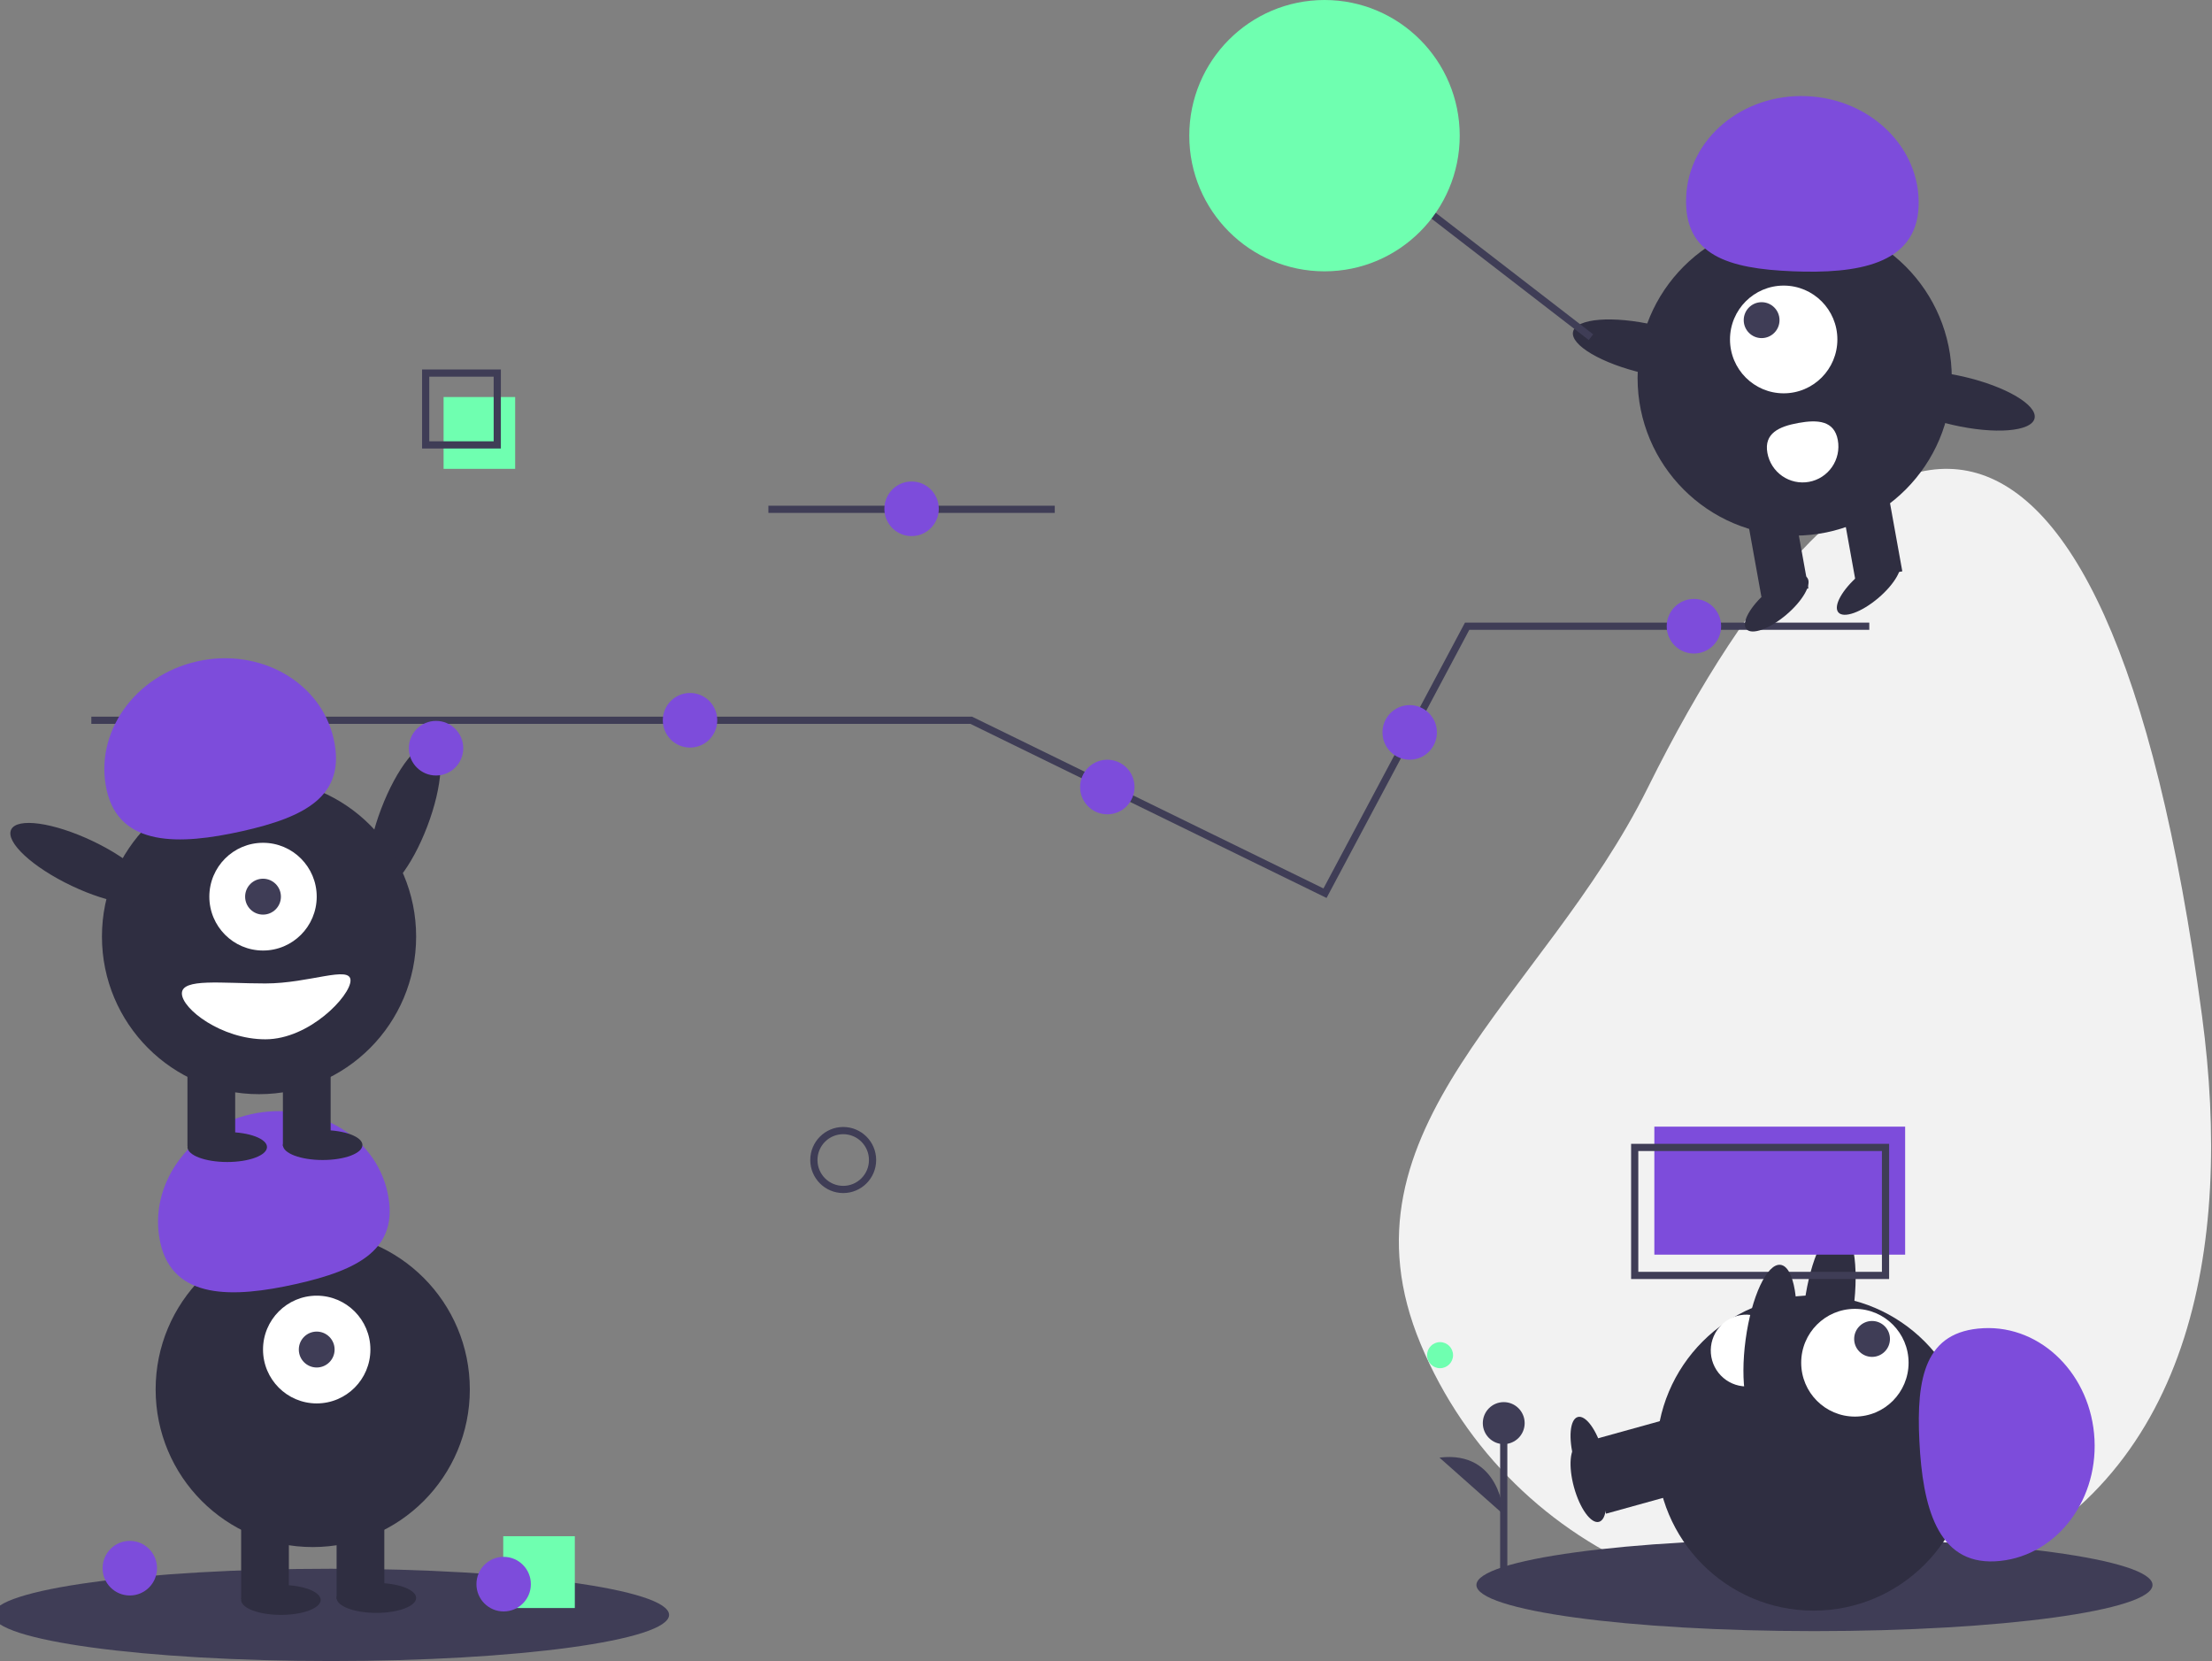 <svg width="614" height="461" viewBox="0 0 614 461" fill="none" xmlns="http://www.w3.org/2000/svg">
<rect x="0" y="0" width="614" height="461" fill="#808080" stroke="none"/>
<g clip-path="url(#clip0)">
<path d="M213.293 141.352H292.777" stroke="#3F3D56" stroke-width="2" stroke-miterlimit="10"/>
<path d="M118.603 229.351C122.902 218.068 123.525 207.824 119.994 206.47C116.463 205.116 110.115 213.165 105.816 224.448C101.517 235.732 100.894 245.976 104.425 247.33C107.956 248.684 114.304 240.635 118.603 229.351Z" fill="#2F2E41"/>
<path d="M611.224 281.908C619.871 346.464 608.096 411.091 548.206 436.257C488.316 461.422 419.429 433.119 394.343 373.04C369.256 312.961 428.446 277.013 457.36 218.691C516.077 100.256 584.371 81.428 611.224 281.908Z" fill="#F2F2F2"/>
<path d="M503.654 452.694C555.477 452.694 597.488 446.961 597.488 439.889C597.488 432.816 555.477 427.083 503.654 427.083C451.83 427.083 409.819 432.816 409.819 439.889C409.819 446.961 451.83 452.694 503.654 452.694Z" fill="#3F3D56"/>
<path d="M442.268 407.297L445.798 420.106L468.674 413.762L465.145 400.953L442.268 407.297Z" fill="#2F2E41"/>
<path d="M443.845 422.371C446.049 421.76 446.518 416.485 444.894 410.59C443.269 404.695 440.166 400.412 437.962 401.023C435.759 401.634 435.289 406.908 436.913 412.803C438.538 418.698 441.641 422.982 443.845 422.371Z" fill="#2F2E41"/>
<path d="M514.475 363.244C516.093 351.274 514.367 341.157 510.621 340.648C506.875 340.139 502.528 349.429 500.91 361.399C499.293 373.369 501.019 383.486 504.764 383.995C508.51 384.504 512.858 375.214 514.475 363.244Z" fill="#2F2E41"/>
<path d="M503.424 447.011C527.507 447.011 547.03 427.426 547.03 403.268C547.03 379.109 527.507 359.524 503.424 359.524C479.342 359.524 459.819 379.109 459.819 403.268C459.819 427.426 479.342 447.011 503.424 447.011Z" fill="#2F2E41"/>
<path d="M442.268 399.545L445.798 412.354L468.674 406.01L465.145 393.201L442.268 399.545Z" fill="#2F2E41"/>
<path d="M443.845 414.619C446.049 414.008 446.518 408.733 444.894 402.838C443.269 396.943 440.166 392.66 437.962 393.271C435.759 393.882 435.289 399.156 436.913 405.051C438.538 410.946 441.641 415.23 443.845 414.619Z" fill="#2F2E41"/>
<path d="M514.875 393.159C523.105 393.159 529.778 386.465 529.778 378.209C529.778 369.952 523.105 363.258 514.875 363.258C506.644 363.258 499.971 369.952 499.971 378.209C499.971 386.465 506.644 393.159 514.875 393.159Z" fill="white"/>
<path d="M519.641 376.588C522.384 376.588 524.608 374.357 524.608 371.605C524.608 368.852 522.384 366.621 519.641 366.621C516.897 366.621 514.673 368.852 514.673 371.605C514.673 374.357 516.897 376.588 519.641 376.588Z" fill="#3F3D56"/>
<path d="M553.78 433.328C569.917 432.517 582.276 417.376 581.384 399.509C580.493 381.642 566.689 367.814 550.552 368.624C534.416 369.435 531.884 382.142 532.775 400.009C533.666 417.876 537.644 434.138 553.78 433.328Z" fill="#7D4CDB"/>
<path d="M485.603 384.76C482.977 384.972 480.374 384.13 478.367 382.417C476.36 380.705 475.113 378.263 474.901 375.629C474.688 372.995 475.528 370.384 477.234 368.37C478.94 366.356 481.374 365.105 484 364.891C489.469 364.447 490.961 368.803 491.403 374.289C491.846 379.776 491.072 384.316 485.603 384.76Z" fill="white"/>
<path d="M25.351 199.904H269.594L307.461 218.41L367.795 247.896L407.243 173.803H518.873" stroke="#3F3D56" stroke-width="2" stroke-miterlimit="10"/>
<path d="M121.034 215.234C125.206 215.234 128.588 211.841 128.588 207.656C128.588 203.471 125.206 200.078 121.034 200.078C116.862 200.078 113.48 203.471 113.48 207.656C113.48 211.841 116.862 215.234 121.034 215.234Z" fill="#7D4CDB"/>
<path d="M191.537 207.482C195.709 207.482 199.091 204.089 199.091 199.904C199.091 195.719 195.709 192.326 191.537 192.326C187.365 192.326 183.983 195.719 183.983 199.904C183.983 204.089 187.365 207.482 191.537 207.482Z" fill="#7D4CDB"/>
<path d="M307.364 226.005C311.536 226.005 314.918 222.612 314.918 218.427C314.918 214.242 311.536 210.85 307.364 210.85C303.192 210.85 299.81 214.242 299.81 218.427C299.81 222.612 303.192 226.005 307.364 226.005Z" fill="#7D4CDB"/>
<path d="M470.193 181.381C474.364 181.381 477.746 177.988 477.746 173.803C477.746 169.618 474.364 166.225 470.193 166.225C466.021 166.225 462.639 169.618 462.639 173.803C462.639 177.988 466.021 181.381 470.193 181.381Z" fill="#7D4CDB"/>
<path d="M391.296 210.85C395.468 210.85 398.85 207.457 398.85 203.272C398.85 199.087 395.468 195.694 391.296 195.694C387.124 195.694 383.742 199.087 383.742 203.272C383.742 207.457 387.124 210.85 391.296 210.85Z" fill="#7D4CDB"/>
<path d="M234.058 330.121C238.556 330.121 242.202 326.463 242.202 321.95C242.202 317.438 238.556 313.78 234.058 313.78C229.56 313.78 225.913 317.438 225.913 321.95C225.913 326.463 229.56 330.121 234.058 330.121Z" stroke="#3F3D56" stroke-width="2" stroke-miterlimit="10"/>
<path d="M91.884 461C143.707 461 185.719 455.267 185.719 448.194C185.719 441.122 143.707 435.388 91.884 435.388C40.06 435.388 -1.951 441.122 -1.951 448.194C-1.951 455.267 40.06 461 91.884 461Z" fill="#3F3D56"/>
<path d="M86.808 429.368C110.891 429.368 130.414 409.783 130.414 385.625C130.414 361.466 110.891 341.882 86.808 341.882C62.725 341.882 43.202 361.466 43.202 385.625C43.202 409.783 62.725 429.368 86.808 429.368Z" fill="#2F2E41"/>
<path d="M80.184 419.955H66.937V443.765H80.184V419.955Z" fill="#2F2E41"/>
<path d="M106.679 419.955H93.432V443.765H106.679V419.955Z" fill="#2F2E41"/>
<path d="M77.977 448.194C84.073 448.194 89.016 446.335 89.016 444.041C89.016 441.748 84.073 439.889 77.977 439.889C71.88 439.889 66.937 441.748 66.937 444.041C66.937 446.335 71.88 448.194 77.977 448.194Z" fill="#2F2E41"/>
<path d="M104.471 447.64C110.568 447.64 115.511 445.781 115.511 443.488C115.511 441.194 110.568 439.335 104.471 439.335C98.374 439.335 93.432 441.194 93.432 443.488C93.432 445.781 98.374 447.64 104.471 447.64Z" fill="#2F2E41"/>
<path d="M87.912 389.501C96.143 389.501 102.815 382.807 102.815 374.551C102.815 366.294 96.143 359.6 87.912 359.6C79.681 359.6 73.009 366.294 73.009 374.551C73.009 382.807 79.681 389.501 87.912 389.501Z" fill="white"/>
<path d="M87.912 379.534C90.656 379.534 92.88 377.303 92.88 374.551C92.88 371.798 90.656 369.567 87.912 369.567C85.168 369.567 82.944 371.798 82.944 374.551C82.944 377.303 85.168 379.534 87.912 379.534Z" fill="#3F3D56"/>
<path d="M44.509 344.945C40.988 329.127 52.243 313.143 69.648 309.244C87.053 305.346 104.017 315.009 107.537 330.827C111.058 346.645 99.524 352.479 82.119 356.378C64.714 360.276 48.03 360.763 44.509 344.945Z" fill="#7D4CDB"/>
<path d="M71.905 303.676C95.988 303.676 115.51 284.091 115.51 259.932C115.51 235.774 95.988 216.189 71.905 216.189C47.822 216.189 28.299 235.774 28.299 259.932C28.299 284.091 47.822 303.676 71.905 303.676Z" fill="#2F2E41"/>
<path d="M65.281 294.262H52.034V318.072H65.281V294.262Z" fill="#2F2E41"/>
<path d="M91.776 294.262H78.528V318.072H91.776V294.262Z" fill="#2F2E41"/>
<path d="M63.073 322.502C69.17 322.502 74.113 320.642 74.113 318.349C74.113 316.055 69.17 314.196 63.073 314.196C56.976 314.196 52.034 316.055 52.034 318.349C52.034 320.642 56.976 322.502 63.073 322.502Z" fill="#2F2E41"/>
<path d="M89.568 321.948C95.665 321.948 100.607 320.089 100.607 317.795C100.607 315.502 95.665 313.642 89.568 313.642C83.471 313.642 78.528 315.502 78.528 317.795C78.528 320.089 83.471 321.948 89.568 321.948Z" fill="#2F2E41"/>
<path d="M73.009 263.808C81.24 263.808 87.912 257.115 87.912 248.858C87.912 240.601 81.24 233.908 73.009 233.908C64.778 233.908 58.106 240.601 58.106 248.858C58.106 257.115 64.778 263.808 73.009 263.808Z" fill="white"/>
<path d="M73.009 253.841C75.752 253.841 77.977 251.61 77.977 248.858C77.977 246.106 75.752 243.875 73.009 243.875C70.265 243.875 68.041 246.106 68.041 248.858C68.041 251.61 70.265 253.841 73.009 253.841Z" fill="#3F3D56"/>
<path d="M29.606 219.252C26.085 203.434 37.34 187.451 54.745 183.552C72.15 179.653 89.113 189.316 92.634 205.134C96.155 220.953 84.621 226.787 67.216 230.685C49.811 234.584 33.127 235.071 29.606 219.252Z" fill="#7D4CDB"/>
<path d="M42.49 249.008C44.11 245.582 36.603 238.608 25.723 233.431C14.844 228.255 4.711 226.836 3.091 230.263C1.471 233.689 8.978 240.663 19.857 245.839C30.737 251.015 40.87 252.434 42.49 249.008Z" fill="#2F2E41"/>
<path d="M50.486 275.713C50.486 279.994 61.475 288.448 73.669 288.448C85.862 288.448 97.296 276.395 97.296 272.114C97.296 267.833 85.862 272.945 73.669 272.945C61.475 272.945 50.486 271.432 50.486 275.713Z" fill="white"/>
<path d="M528.825 312.686H459.206V348.213H528.825V312.686Z" fill="#7D4CDB"/>
<path d="M523.377 318.456H453.757V353.982H523.377V318.456Z" stroke="#3F3D56" stroke-width="2" stroke-miterlimit="10"/>
<path d="M142.998 110.189H123.127V130.122H142.998V110.189Z" fill="#6FFFB0"/>
<path d="M138.03 103.544H118.159V123.478H138.03V103.544Z" stroke="#3F3D56" stroke-width="2" stroke-miterlimit="10"/>
<path d="M498.163 148.655C522.245 148.655 541.768 129.07 541.768 104.912C541.768 80.753 522.245 61.169 498.163 61.169C474.08 61.169 454.557 80.753 454.557 104.912C454.557 129.07 474.08 148.655 498.163 148.655Z" fill="#2F2E41"/>
<path d="M515.003 160.935L528.038 158.568L523.811 135.139L510.775 137.507L515.003 160.935Z" fill="#2F2E41"/>
<path d="M488.933 165.672L501.969 163.305L497.741 139.876L484.706 142.244L488.933 165.672Z" fill="#2F2E41"/>
<path d="M495.853 170.603C500.506 166.65 503.08 162.027 501.602 160.277C500.125 158.527 495.155 160.312 490.503 164.265C485.85 168.217 483.276 172.841 484.754 174.591C486.231 176.341 491.201 174.556 495.853 170.603Z" fill="#2F2E41"/>
<path d="M521.381 165.967C526.034 162.014 528.607 157.391 527.13 155.641C525.652 153.891 520.683 155.676 516.03 159.629C511.378 163.582 508.804 168.205 510.281 169.955C511.759 171.705 516.728 169.92 521.381 165.967Z" fill="#2F2E41"/>
<path d="M495.11 109.162C503.341 109.162 510.013 102.469 510.013 94.212C510.013 85.955 503.341 79.262 495.11 79.262C486.879 79.262 480.207 85.955 480.207 94.212C480.207 102.469 486.879 109.162 495.11 109.162Z" fill="white"/>
<path d="M488.985 93.836C491.728 93.836 493.952 91.605 493.952 88.853C493.952 86.101 491.728 83.87 488.985 83.87C486.241 83.87 484.017 86.101 484.017 88.853C484.017 91.605 486.241 93.836 488.985 93.836Z" fill="#3F3D56"/>
<path d="M532.561 57.324C533.217 41.129 519.304 27.413 501.485 26.687C483.666 25.96 468.69 38.5 468.034 54.694C467.378 70.889 479.765 74.568 497.583 75.294C515.402 76.02 531.906 73.518 532.561 57.324Z" fill="#7D4CDB"/>
<path d="M479.15 101.829C479.995 98.133 471.165 92.949 459.428 90.25C447.691 87.551 437.492 88.36 436.647 92.056C435.803 95.752 444.633 100.936 456.37 103.635C468.107 106.334 478.306 105.525 479.15 101.829Z" fill="#2F2E41"/>
<path d="M564.747 116.108C565.591 112.412 556.761 107.228 545.024 104.529C533.287 101.83 523.088 102.639 522.243 106.335C521.399 110.032 530.229 115.216 541.966 117.914C553.703 120.613 563.902 119.805 564.747 116.108Z" fill="#2F2E41"/>
<path d="M510.139 122.15C510.371 123.438 510.348 124.76 510.072 126.039C509.795 127.318 509.27 128.53 508.527 129.605C507.783 130.681 506.836 131.599 505.739 132.307C504.642 133.016 503.416 133.5 502.132 133.733C500.848 133.966 499.531 133.944 498.256 133.666C496.981 133.389 495.773 132.862 494.701 132.116C493.629 131.37 492.713 130.42 492.007 129.319C491.301 128.219 490.818 126.989 490.586 125.701C489.608 120.285 493.783 118.368 499.182 117.388C504.582 116.407 509.161 116.734 510.139 122.15Z" fill="white"/>
<path d="M391.385 54.817L441.614 93.577" stroke="#3F3D56" stroke-width="2" stroke-miterlimit="10"/>
<path d="M367.65 75.305C388.379 75.305 405.184 58.447 405.184 37.652C405.184 16.858 388.379 0 367.65 0C346.92 0 330.116 16.858 330.116 37.652C330.116 58.447 346.92 75.305 367.65 75.305Z" fill="#6FFFB0"/>
<path d="M498.109 373.638C499.726 361.668 498 351.551 494.254 351.042C490.509 350.533 486.161 359.823 484.543 371.793C482.926 383.763 484.652 393.879 488.398 394.389C492.144 394.898 496.491 385.607 498.109 373.638Z" fill="#2F2E41"/>
<path d="M36.031 442.809C40.203 442.809 43.584 439.416 43.584 435.231C43.584 431.046 40.203 427.653 36.031 427.653C31.859 427.653 28.477 431.046 28.477 435.231C28.477 439.416 31.859 442.809 36.031 442.809Z" fill="#7D4CDB"/>
<path d="M159.557 426.358H139.686V446.291H159.557V426.358Z" fill="#6FFFB0"/>
<path d="M139.801 447.239C143.973 447.239 147.355 443.846 147.355 439.661C147.355 435.476 143.973 432.083 139.801 432.083C135.629 432.083 132.247 435.476 132.247 439.661C132.247 443.846 135.629 447.239 139.801 447.239Z" fill="#7D4CDB"/>
<path d="M253.035 148.788C257.207 148.788 260.589 145.395 260.589 141.21C260.589 137.025 257.207 133.633 253.035 133.633C248.863 133.633 245.481 137.025 245.481 141.21C245.481 145.395 248.863 148.788 253.035 148.788Z" fill="#7D4CDB"/>
<path d="M399.729 379.728C401.721 379.728 403.336 378.108 403.336 376.11C403.336 374.111 401.721 372.491 399.729 372.491C397.737 372.491 396.122 374.111 396.122 376.11C396.122 378.108 397.737 379.728 399.729 379.728Z" fill="#6FFFB0"/>
<path d="M417.402 436.172V394.97" stroke="#3F3D56" stroke-width="2" stroke-miterlimit="10"/>
<path d="M417.402 400.796C420.61 400.796 423.211 398.188 423.211 394.97C423.211 391.752 420.61 389.143 417.402 389.143C414.194 389.143 411.594 391.752 411.594 394.97C411.594 398.188 414.194 400.796 417.402 400.796Z" fill="#3F3D56"/>
<path d="M417.402 420.364C417.402 420.364 416.572 402.461 399.563 404.542L417.402 420.364Z" fill="#3F3D56"/>
</g>
<defs>
<clipPath id="clip0">
<rect width="614" height="461" fill="white"/>
</clipPath>
</defs>
</svg>
